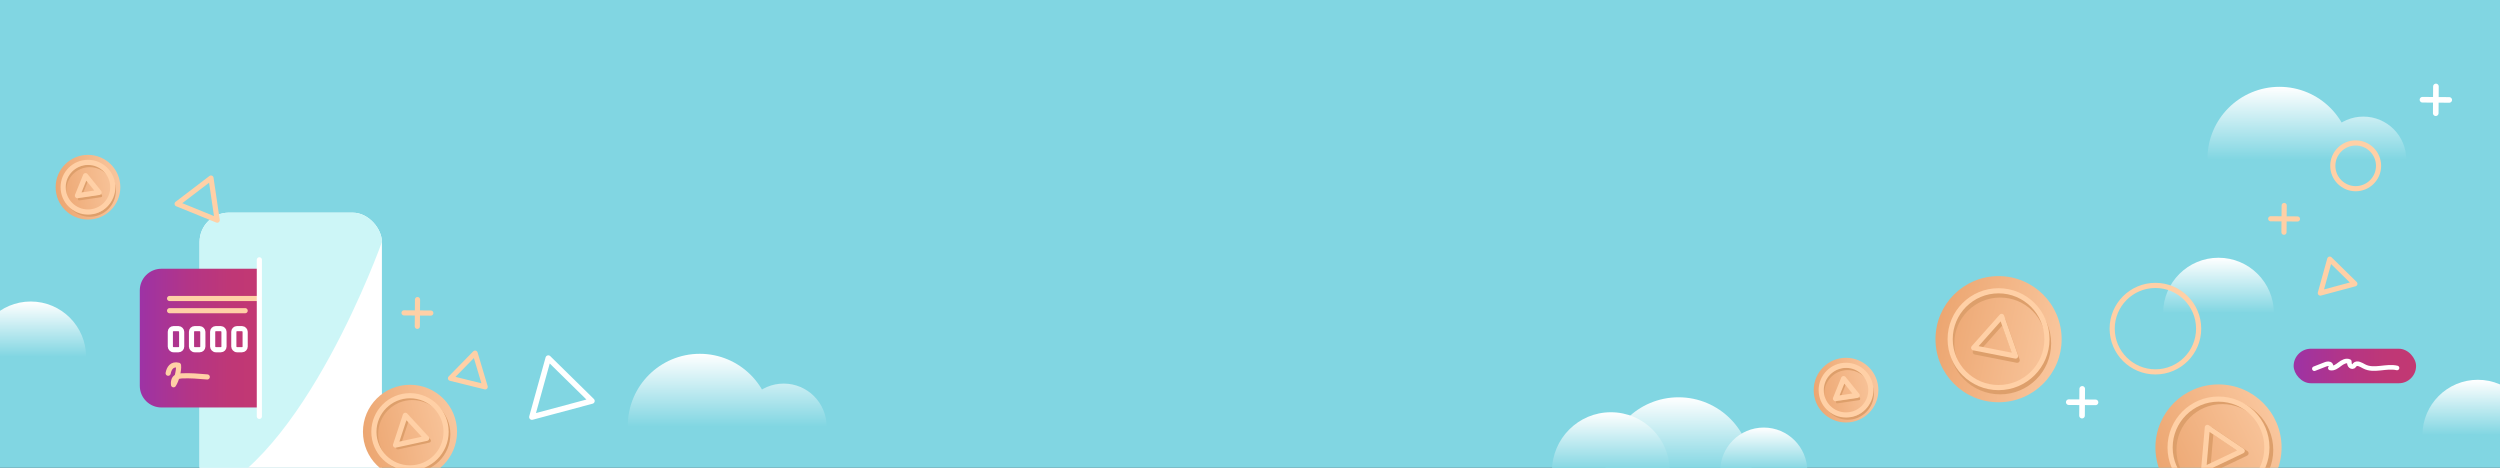 <svg id="Layer_1" xmlns="http://www.w3.org/2000/svg" xmlns:xlink="http://www.w3.org/1999/xlink" viewBox="0 0 1455.5 272.37"><rect x="0" y="0" width="1455.5" height="272.37" fill="#333333" stroke="none"/><defs><linearGradient id="linear-gradient" x1="81.39" y1="196.84" x2="151" y2="196.84" gradientTransform="translate(232.39 393.69) rotate(-180)" gradientUnits="userSpaceOnUse"><stop offset="0" stop-color="#9d33a6"/><stop offset=".04" stop-color="#9f33a2"/><stop offset=".41" stop-color="#b33587"/><stop offset=".74" stop-color="#be3777"/><stop offset="1" stop-color="#c33872"/></linearGradient><linearGradient id="linear-gradient-2" x1="-520.55" y1="-2669.86" x2="-488.33" y2="-2669.86" gradientTransform="translate(-1378.26 670.61) rotate(90)" gradientUnits="userSpaceOnUse"><stop offset="0" stop-color="#fff"/><stop offset="1" stop-color="#81d6e2"/></linearGradient><linearGradient id="linear-gradient-3" x1="175.77" y1="549.17" x2="230.56" y2="549.17" gradientTransform="translate(-75.58 -242.66) rotate(-12.16)" gradientUnits="userSpaceOnUse"><stop offset="0" stop-color="#eca671"/><stop offset="1" stop-color="#f9c69d"/></linearGradient><linearGradient id="linear-gradient-4" x1="19.18" y1="274.67" x2="56.84" y2="274.67" gradientTransform="translate(-26.17 -157.28) rotate(-8.33)" xlink:href="#linear-gradient-3"/><linearGradient id="linear-gradient-5" x1="1014.81" y1="539.83" x2="1052.47" y2="539.83" gradientTransform="translate(-26.17 -157.28) rotate(-8.33)" xlink:href="#linear-gradient-3"/><linearGradient id="linear-gradient-6" x1="1091.51" y1="-238.18" x2="1164.94" y2="-238.18" gradientTransform="translate(10.54 210.36) rotate(11.28)" xlink:href="#linear-gradient-3"/><linearGradient id="linear-gradient-7" x1="934.54" y1="527.22" x2="1007.98" y2="527.22" gradientTransform="translate(188.13 200.16) rotate(-25.36)" xlink:href="#linear-gradient-3"/><linearGradient id="linear-gradient-8" x1="1335.36" y1="213.08" x2="1406.64" y2="213.08" gradientTransform="matrix(1, 0, 0, 1, 0, 0)" xlink:href="#linear-gradient"/><linearGradient id="linear-gradient-9" x1="-439.3" y1="-2355.51" x2="-396.73" y2="-2355.51" xlink:href="#linear-gradient-2"/><linearGradient id="linear-gradient-10" x1="-421.68" y1="-2405.13" x2="-396.32" y2="-2405.13" xlink:href="#linear-gradient-2"/><linearGradient id="linear-gradient-11" x1="-430.6" y1="-2316.11" x2="-396.32" y2="-2316.11" xlink:href="#linear-gradient-2"/><linearGradient id="linear-gradient-12" x1="-464.62" y1="-1801.63" x2="-422.31" y2="-1801.63" xlink:href="#linear-gradient-2"/><linearGradient id="linear-gradient-13" x1="-620.06" y1="-2721.31" x2="-577.75" y2="-2721.31" xlink:href="#linear-gradient-2"/><linearGradient id="linear-gradient-14" x1="-449.5" y1="-2820.84" x2="-417.27" y2="-2820.84" xlink:href="#linear-gradient-2"/><linearGradient id="linear-gradient-15" x1="-495.07" y1="-1396.14" x2="-462.84" y2="-1396.14" xlink:href="#linear-gradient-2"/><clipPath id="clippath"><path class="cls-1" d="M0 0h1455.5v272.37H0z"/></clipPath><clipPath id="clippath-2"><rect class="cls-1" x="116.19" y="123.81" width="106.16" height="189.42" rx="17.07" ry="17.07"/></clipPath><style>.cls-1,.cls-2,.cls-3,.cls-4,.cls-6,.cls-7,.cls-8{fill:none}.cls-2{stroke-miterlimit:10}.cls-2,.cls-3,.cls-4,.cls-6,.cls-7,.cls-8{stroke-linecap:round}.cls-2,.cls-3,.cls-6{stroke-width:3px}.cls-2,.cls-4{stroke:#fff}.cls-3,.cls-4,.cls-6,.cls-7,.cls-8{stroke-linejoin:round}.cls-3,.cls-7,.cls-8{stroke:#dd9f6b}.cls-4{stroke-width:3.27px}.cls-6{stroke:#ffd0a6}.cls-7{stroke-width:2.24px}.cls-8{stroke-width:1.54px}</style></defs><g clip-path="url(#clippath)"><path fill="#81d6e2" d="M0 0h1455.5v272.37H0z"/><path class="cls-1" d="M0 0h1455.5v272.37H0z"/><path class="cls-4" d="m309.7 242.8 9.52-34.29 25.38 24.94-34.9 9.35z"/><path class="cls-6" d="m1350.9 170.62 5.48-19.75 14.62 14.36-20.1 5.39z"/><g><path class="cls-6" d="m1329.85 119.63-.12 15.58m7.85-7.73-15.58-.12"/></g><path class="cls-6" d="m262.27 220.24 14.33-14.65 5.87 19.64-20.2-4.99z"/><g><path class="cls-6" d="m243.08 174.42-.12 15.58m7.85-7.73-15.58-.12"/></g><g><path class="cls-4" d="m1212.27 226.4-.11 15.58m7.85-7.73-15.58-.11"/></g><g><path class="cls-4" d="m1418.2 50.33-.11 15.58m7.85-7.73-15.58-.12"/></g><g><rect x="116.19" y="123.81" width="106.16" height="189.42" rx="17.07" ry="17.07" fill="#fff"/><g clip-path="url(#clippath-2)"><path d="M222.36 140.88S176.81 269.04 116.2 290.09c-60.61 21.04-36.85 1.9-36.85 1.9l30.97-172.88 15.23-14.96 114.77-1.95-17.96 38.69Z" fill="#cdf6f7"/></g></g><path d="M81.39 156.46h57.01c6.95 0 12.6 5.64 12.6 12.6v55.57c0 6.95-5.64 12.6-12.6 12.6H81.39v-80.77Z" transform="translate(232.39 393.69) rotate(180)" fill="url(#linear-gradient)"/><path class="cls-6" d="M98.73 173.78H151m-52.27 7.1h44"/><rect class="cls-2" x="99.17" y="191.34" width="6.6" height="12.27" rx="1.82" ry="1.82"/><path d="m1282.66 181.77-23.28.52c0-17.8 14.43-32.23 32.23-32.23s32.23 14.43 32.23 32.23" fill="url(#linear-gradient-2)"/><rect class="cls-2" x="111.49" y="191.34" width="6.6" height="12.27" rx="1.82" ry="1.82"/><rect class="cls-2" x="123.81" y="191.34" width="6.6" height="12.27" rx="1.82" ry="1.82"/><rect class="cls-2" x="136.13" y="191.34" width="6.6" height="12.27" rx="1.82" ry="1.82"/><path class="cls-6" d="M97.9 217.29c.51-2.77 2.15-5.66 6.03-4.64.36 3.11-1.15 8.76-2.9 11.36-.14-.9-.17-3.96 2.03-4.63.87-.27 1.74-.5 2.65-.55 4.98-.24 9.97.19 14.95.62"/><path class="cls-2" d="M151 151.26v91.16"/><g><circle cx="238.7" cy="251.4" r="27.39" fill="url(#linear-gradient-3)"/><g><circle class="cls-7" cx="240.06" cy="252.8" r="21.02"/><path class="cls-7" d="m231.64 260.53 5.71-17.34 12.4 13.4-18.11 3.94z"/></g><circle class="cls-6" cx="238.7" cy="251.4" r="21.02"/><path class="cls-6" d="m230.28 259.13 5.71-17.34 12.4 13.4-18.11 3.94z"/></g><circle cx="51.22" cy="108.99" r="18.83" fill="url(#linear-gradient-4)"/><g><circle class="cls-8" cx="52.24" cy="111" r="14.45"/><path class="cls-8" d="m46.1 115.91 4.72-11.63 7.89 9.76-12.61 1.87z"/></g><circle class="cls-6" cx="51.22" cy="108.99" r="14.45"/><path class="cls-6" d="m45.09 113.9 4.71-11.63 7.89 9.76-12.6 1.87z"/><circle cx="1074.76" cy="227.14" r="18.83" fill="url(#linear-gradient-5)"/><g><circle class="cls-8" cx="1075.77" cy="229.15" r="14.45"/><path class="cls-8" d="m1069.64 234.07 4.72-11.63 7.89 9.76-12.61 1.87z"/></g><circle class="cls-6" cx="1074.76" cy="227.14" r="14.45"/><path class="cls-6" d="m1068.63 232.06 4.71-11.63 7.89 9.76-12.6 1.87z"/><g><circle cx="1163.56" cy="197.47" r="36.72" fill="url(#linear-gradient-6)"/><g><circle class="cls-3" cx="1164.49" cy="199.91" r="28.18"/><path class="cls-3" d="m1150.01 204.93 16.27-18.28 8.11 23.09-24.38-4.81z"/></g><circle class="cls-6" cx="1163.56" cy="197.47" r="28.18"/><path class="cls-6" d="m1149.08 202.49 16.27-18.28 8.11 23.08-24.38-4.8z"/></g><g><circle cx="1291.61" cy="260.53" r="36.72" fill="url(#linear-gradient-7)"/><g><circle class="cls-3" cx="1293.81" cy="261.94" r="28.18"/><path class="cls-3" d="m1285.19 274.61 2.15-24.38 20.28 13.69-22.43 10.69z"/></g><circle class="cls-6" cx="1291.61" cy="260.53" r="28.18"/><path class="cls-6" d="m1282.99 273.2 2.14-24.38 20.29 13.69-22.43 10.69z"/></g><path class="cls-6" d="m103.13 118.69 19.71-15.04 3.61 24.53-23.32-9.49z"/><rect x="1335.36" y="203.03" width="71.28" height="20.1" rx="10.05" ry="10.05" fill="url(#linear-gradient-8)"/><path d="m1347.42 214.66 6.05-2.37c.92-.36 1.96-.72 2.88-.34s1.27 1.91.37 2.32c1.99.44 3.85-.98 5.47-2.23s3.74-2.44 5.58-1.56c0 .76.03 1.56.43 2.2s1.3 1.05 1.94.63c.34-.23.53-.62.8-.93 1.37-1.48 3.69 0 5.47.95 5.71 3.04 12.85-.61 19.14.9" stroke-width="2.67" stroke-linejoin="round" stroke="#fff" stroke-linecap="round" fill="none"/><circle class="cls-6" cx="1254.88" cy="191.34" r="25.17"/><path d="M934.68 273.88c0-23.51 19.06-42.57 42.57-42.57s42.57 19.06 42.57 42.57h-85.14Z" fill="url(#linear-gradient-9)"/><path d="m1019.82 273.88-18.32.41c0-14.01 11.36-25.36 25.36-25.36s25.36 11.36 25.36 25.36" fill="url(#linear-gradient-10)"/><path d="m928.33 273.74-24.76.55c0-18.93 15.35-34.28 34.28-34.28s34.28 15.35 34.28 34.28" fill="url(#linear-gradient-11)"/><path d="M365.51 247.9c0-23.15 18.76-41.91 41.91-41.91s41.91 18.76 41.91 41.91l-18.03.4c0-13.79 11.18-24.97 24.97-24.97s24.97 11.18 24.97 24.97" fill="url(#linear-gradient-12)"/><path d="M1285.19 92.46c0-23.15 18.76-41.91 41.91-41.91s41.91 18.76 41.91 41.91l-18.03.4c0-13.79 11.18-24.97 24.97-24.97s24.97 11.18 24.97 24.97" fill="url(#linear-gradient-13)"/><path d="m1433.63 252.82-23.28.52c0-17.8 14.43-32.23 32.23-32.23s32.23 14.43 32.23 32.23" fill="url(#linear-gradient-14)"/><path d="m8.94 207.25-23.28.52c0-17.8 14.43-32.23 32.23-32.23s32.23 14.43 32.23 32.23" fill="url(#linear-gradient-15)"/><circle class="cls-6" cx="1371.48" cy="96.54" r="13.32"/></g></svg>